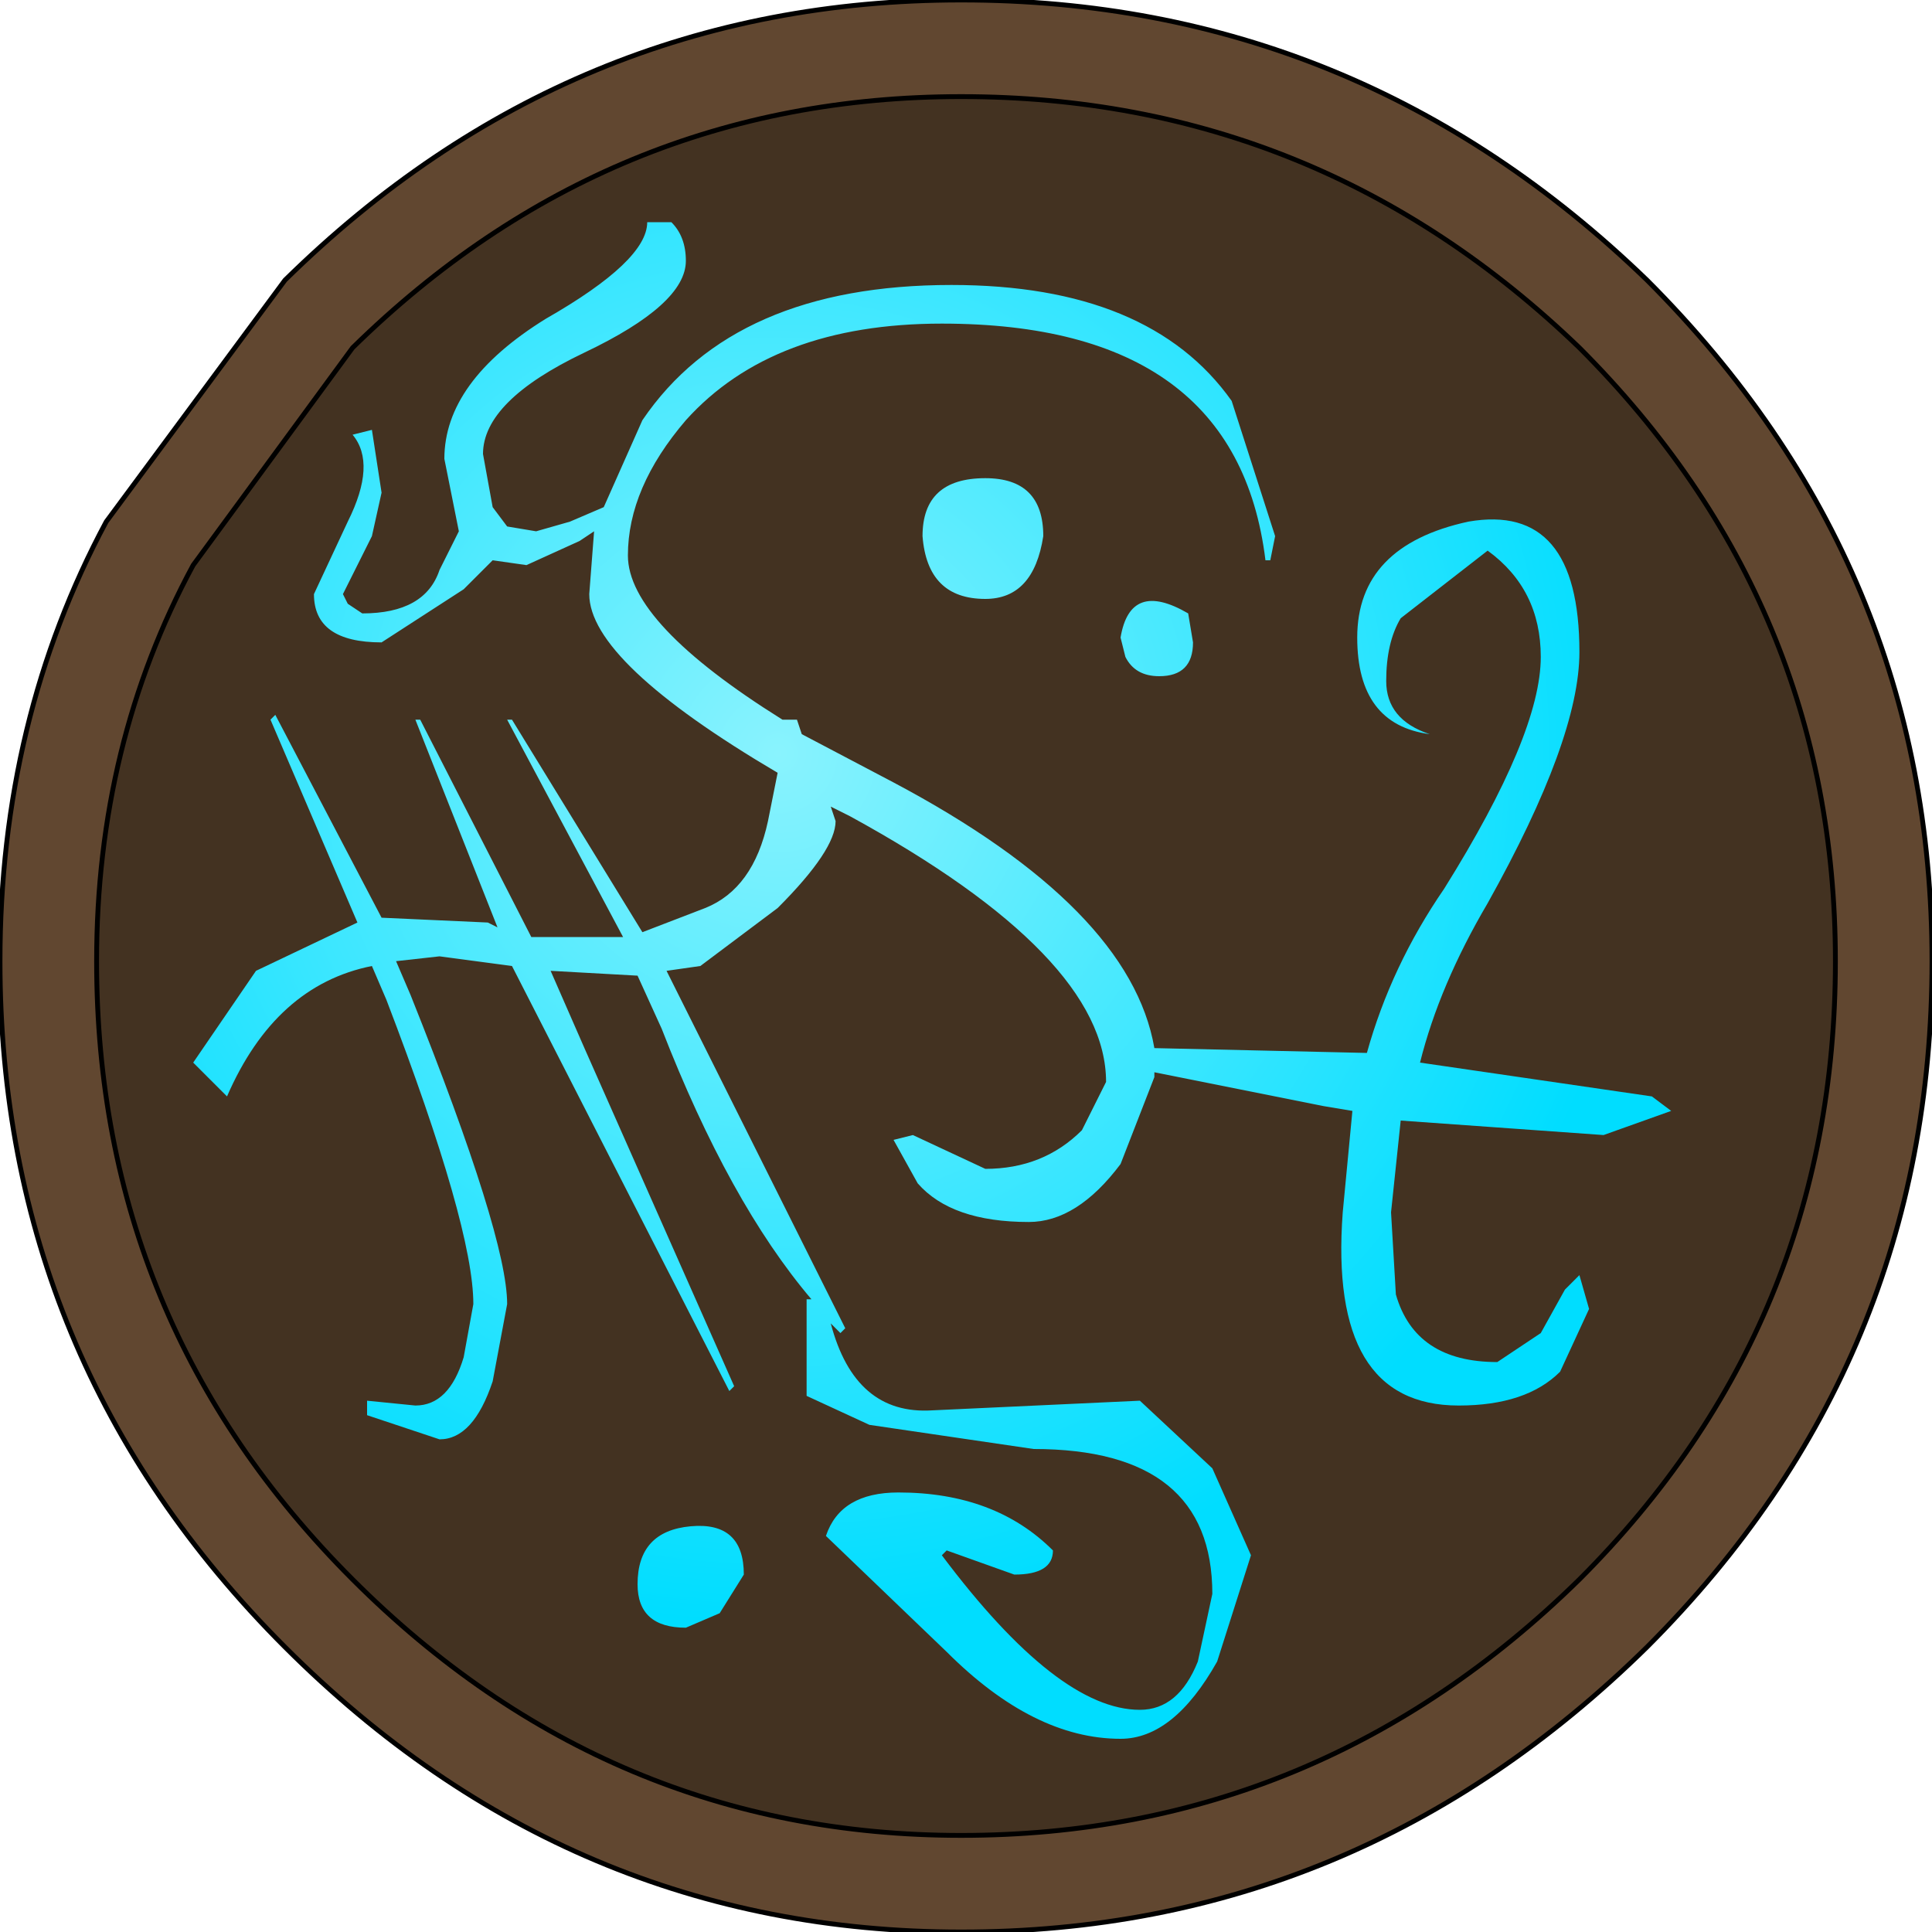<?xml version="1.0" encoding="UTF-8" standalone="no"?>
<svg xmlns:xlink="http://www.w3.org/1999/xlink" height="20.0px" width="20.0px" xmlns="http://www.w3.org/2000/svg">
  <g transform="matrix(1.0, 0.0, 0.0, 1.0, 10.0, 10.0)">
    <path d="M9.0 -0.05 Q9.0 3.7 6.35 6.35 3.65 9.0 -0.05 9.0 -3.7 9.0 -6.35 6.35 -9.0 3.7 -9.0 -0.05 -9.0 -2.3 -8.0 -4.15 L-6.35 -6.4 Q-3.7 -9.0 -0.05 -9.0 3.65 -9.0 6.35 -6.4 9.0 -3.75 9.0 -0.05" fill="#433221" fill-rule="evenodd" stroke="none"/>
    <path d="M10.0 -0.05 Q10.0 4.1 7.05 7.05 4.05 10.0 -0.05 10.0 -4.1 10.0 -7.05 7.05 -10.0 4.1 -10.0 -0.05 -10.0 -2.55 -8.9 -4.6 L-7.05 -7.1 Q-4.1 -10.0 -0.05 -10.0 4.05 -10.0 7.05 -7.1 10.0 -4.15 10.0 -0.05 M9.0 -0.05 Q9.0 -3.75 6.35 -6.4 3.65 -9.0 -0.05 -9.0 -3.7 -9.0 -6.35 -6.4 L-8.0 -4.15 Q-9.0 -2.3 -9.0 -0.05 -9.0 3.7 -6.35 6.35 -3.7 9.0 -0.05 9.0 3.65 9.0 6.35 6.35 9.0 3.7 9.0 -0.05" fill="#614730" fill-rule="evenodd" stroke="none"/>
    <path d="M10.0 -0.05 Q10.0 4.1 7.05 7.05 4.05 10.0 -0.05 10.0 -4.1 10.0 -7.05 7.05 -10.0 4.1 -10.0 -0.05 -10.0 -2.55 -8.9 -4.6 L-7.05 -7.1 Q-4.1 -10.0 -0.05 -10.0 4.05 -10.0 7.05 -7.1 10.0 -4.15 10.0 -0.05 M9.0 -0.05 Q9.0 3.7 6.35 6.35 3.65 9.0 -0.05 9.0 -3.7 9.0 -6.35 6.35 -9.0 3.7 -9.0 -0.05 -9.0 -2.3 -8.0 -4.15 L-6.35 -6.4 Q-3.7 -9.0 -0.05 -9.0 3.65 -9.0 6.35 -6.4 9.0 -3.75 9.0 -0.05 Z" fill="none" stroke="#000000" stroke-linecap="round" stroke-linejoin="round" stroke-width="0.05"/>
    <path d="M3.1 -4.2 Q2.8 -6.65 -0.25 -6.65 -2.0 -6.65 -2.9 -5.65 -3.5 -4.95 -3.5 -4.25 -3.5 -3.55 -1.9 -2.55 L-1.75 -2.55 -1.7 -2.4 -0.75 -1.9 Q1.7 -0.6 1.95 0.85 L4.15 0.9 Q4.4 0.0 4.95 -0.8 5.95 -2.4 5.95 -3.2 5.95 -3.9 5.4 -4.3 L4.5 -3.6 Q4.35 -3.35 4.35 -2.95 4.35 -2.55 4.8 -2.4 4.05 -2.5 4.05 -3.4 4.05 -4.35 5.2 -4.6 6.35 -4.8 6.35 -3.25 6.35 -2.35 5.4 -0.65 4.9 0.2 4.7 1.0 L7.1 1.35 7.3 1.5 6.6 1.75 4.5 1.6 4.4 2.55 4.45 3.4 Q4.65 4.1 5.5 4.1 L5.95 3.8 6.2 3.35 6.35 3.2 6.45 3.55 6.15 4.2 Q5.8 4.55 5.1 4.55 3.75 4.55 3.9 2.55 L4.0 1.5 3.7 1.45 1.95 1.1 1.95 1.15 1.6 2.05 Q1.15 2.65 0.65 2.65 -0.15 2.65 -0.5 2.25 L-0.75 1.8 -0.55 1.75 0.2 2.1 Q0.8 2.1 1.2 1.7 L1.45 1.2 Q1.45 -0.1 -1.2 -1.55 L-1.4 -1.65 -1.35 -1.5 Q-1.35 -1.2 -1.95 -0.6 L-2.75 0.0 -3.1 0.05 -1.25 3.75 -1.3 3.8 -1.4 3.7 Q-1.15 4.65 -0.35 4.6 L1.8 4.5 2.55 5.2 2.95 6.1 2.6 7.2 Q2.15 8.0 1.6 8.0 0.7 8.0 -0.2 7.1 L-1.45 5.9 Q-1.3 5.45 -0.7 5.45 0.3 5.45 0.9 6.05 0.9 6.3 0.5 6.3 L-0.2 6.05 -0.25 6.1 Q0.95 7.7 1.8 7.7 2.2 7.7 2.4 7.2 L2.55 6.5 Q2.55 5.0 0.7 5.0 L-1.0 4.75 -1.65 4.45 -1.65 3.45 -1.6 3.45 Q-2.45 2.45 -3.15 0.65 L-3.4 0.1 -4.3 0.05 -3.95 0.85 -2.4 4.35 -2.45 4.4 -4.7 0.0 -5.45 -0.1 -5.9 -0.05 -5.75 0.3 Q-4.75 2.8 -4.75 3.5 L-4.9 4.3 Q-5.1 4.9 -5.45 4.9 L-6.2 4.65 -6.2 4.5 -5.7 4.55 Q-5.35 4.55 -5.2 4.05 L-5.1 3.5 Q-5.1 2.7 -6.0 0.35 L-6.15 0.0 Q-7.15 0.2 -7.65 1.35 L-8.0 1.0 -7.35 0.05 -6.3 -0.45 -7.2 -2.55 -7.15 -2.6 -6.05 -0.5 -4.95 -0.45 -4.85 -0.4 -5.7 -2.55 -5.65 -2.55 -4.5 -0.3 -3.55 -0.3 -4.75 -2.55 -4.7 -2.55 -3.35 -0.35 -2.7 -0.6 Q-2.2 -0.8 -2.05 -1.5 L-1.95 -2.0 Q-3.9 -3.15 -3.9 -3.85 L-3.85 -4.5 -4.0 -4.4 -4.55 -4.15 -4.9 -4.2 -5.2 -3.9 -6.05 -3.35 Q-6.75 -3.35 -6.75 -3.85 L-6.4 -4.6 Q-6.1 -5.2 -6.35 -5.5 L-6.15 -5.55 -6.05 -4.9 -6.15 -4.45 -6.45 -3.85 -6.4 -3.75 -6.25 -3.65 Q-5.6 -3.65 -5.45 -4.1 L-5.25 -4.5 -5.4 -5.25 Q-5.4 -6.05 -4.35 -6.7 -3.3 -7.3 -3.3 -7.7 L-3.05 -7.7 Q-2.9 -7.55 -2.9 -7.3 -2.9 -6.85 -3.95 -6.35 -5.0 -5.85 -5.0 -5.3 L-4.9 -4.75 -4.75 -4.55 -4.45 -4.5 -4.1 -4.6 -3.75 -4.75 -3.35 -5.65 Q-2.4 -7.05 -0.15 -7.05 1.9 -7.05 2.75 -5.85 L3.2 -4.45 3.15 -4.2 3.1 -4.2 M0.2 -3.8 Q-0.4 -3.8 -0.45 -4.45 -0.45 -5.05 0.2 -5.05 0.8 -5.05 0.8 -4.45 0.7 -3.8 0.2 -3.8 M2.35 -3.35 Q2.35 -3.0 2.0 -3.0 1.75 -3.0 1.65 -3.2 L1.6 -3.4 Q1.7 -4.0 2.3 -3.65 L2.35 -3.35 M-2.55 6.7 L-2.9 6.85 Q-3.4 6.85 -3.4 6.4 -3.4 5.85 -2.85 5.8 -2.3 5.75 -2.3 6.3 L-2.55 6.7" fill="url(#gradient0)" fill-rule="evenodd" stroke="none"/>
  </g>
  <defs>
    <radialGradient cx="0" cy="0" gradientTransform="matrix(0.011, 0.0, 0.0, 0.011, -1.95, -2.2)" gradientUnits="userSpaceOnUse" id="gradient0" r="819.2" spreadMethod="pad">
      <stop offset="0.0" stop-color="#89f3fe"/>
      <stop offset="1.0" stop-color="#00ddff"/>
    </radialGradient>
  </defs>
</svg>
